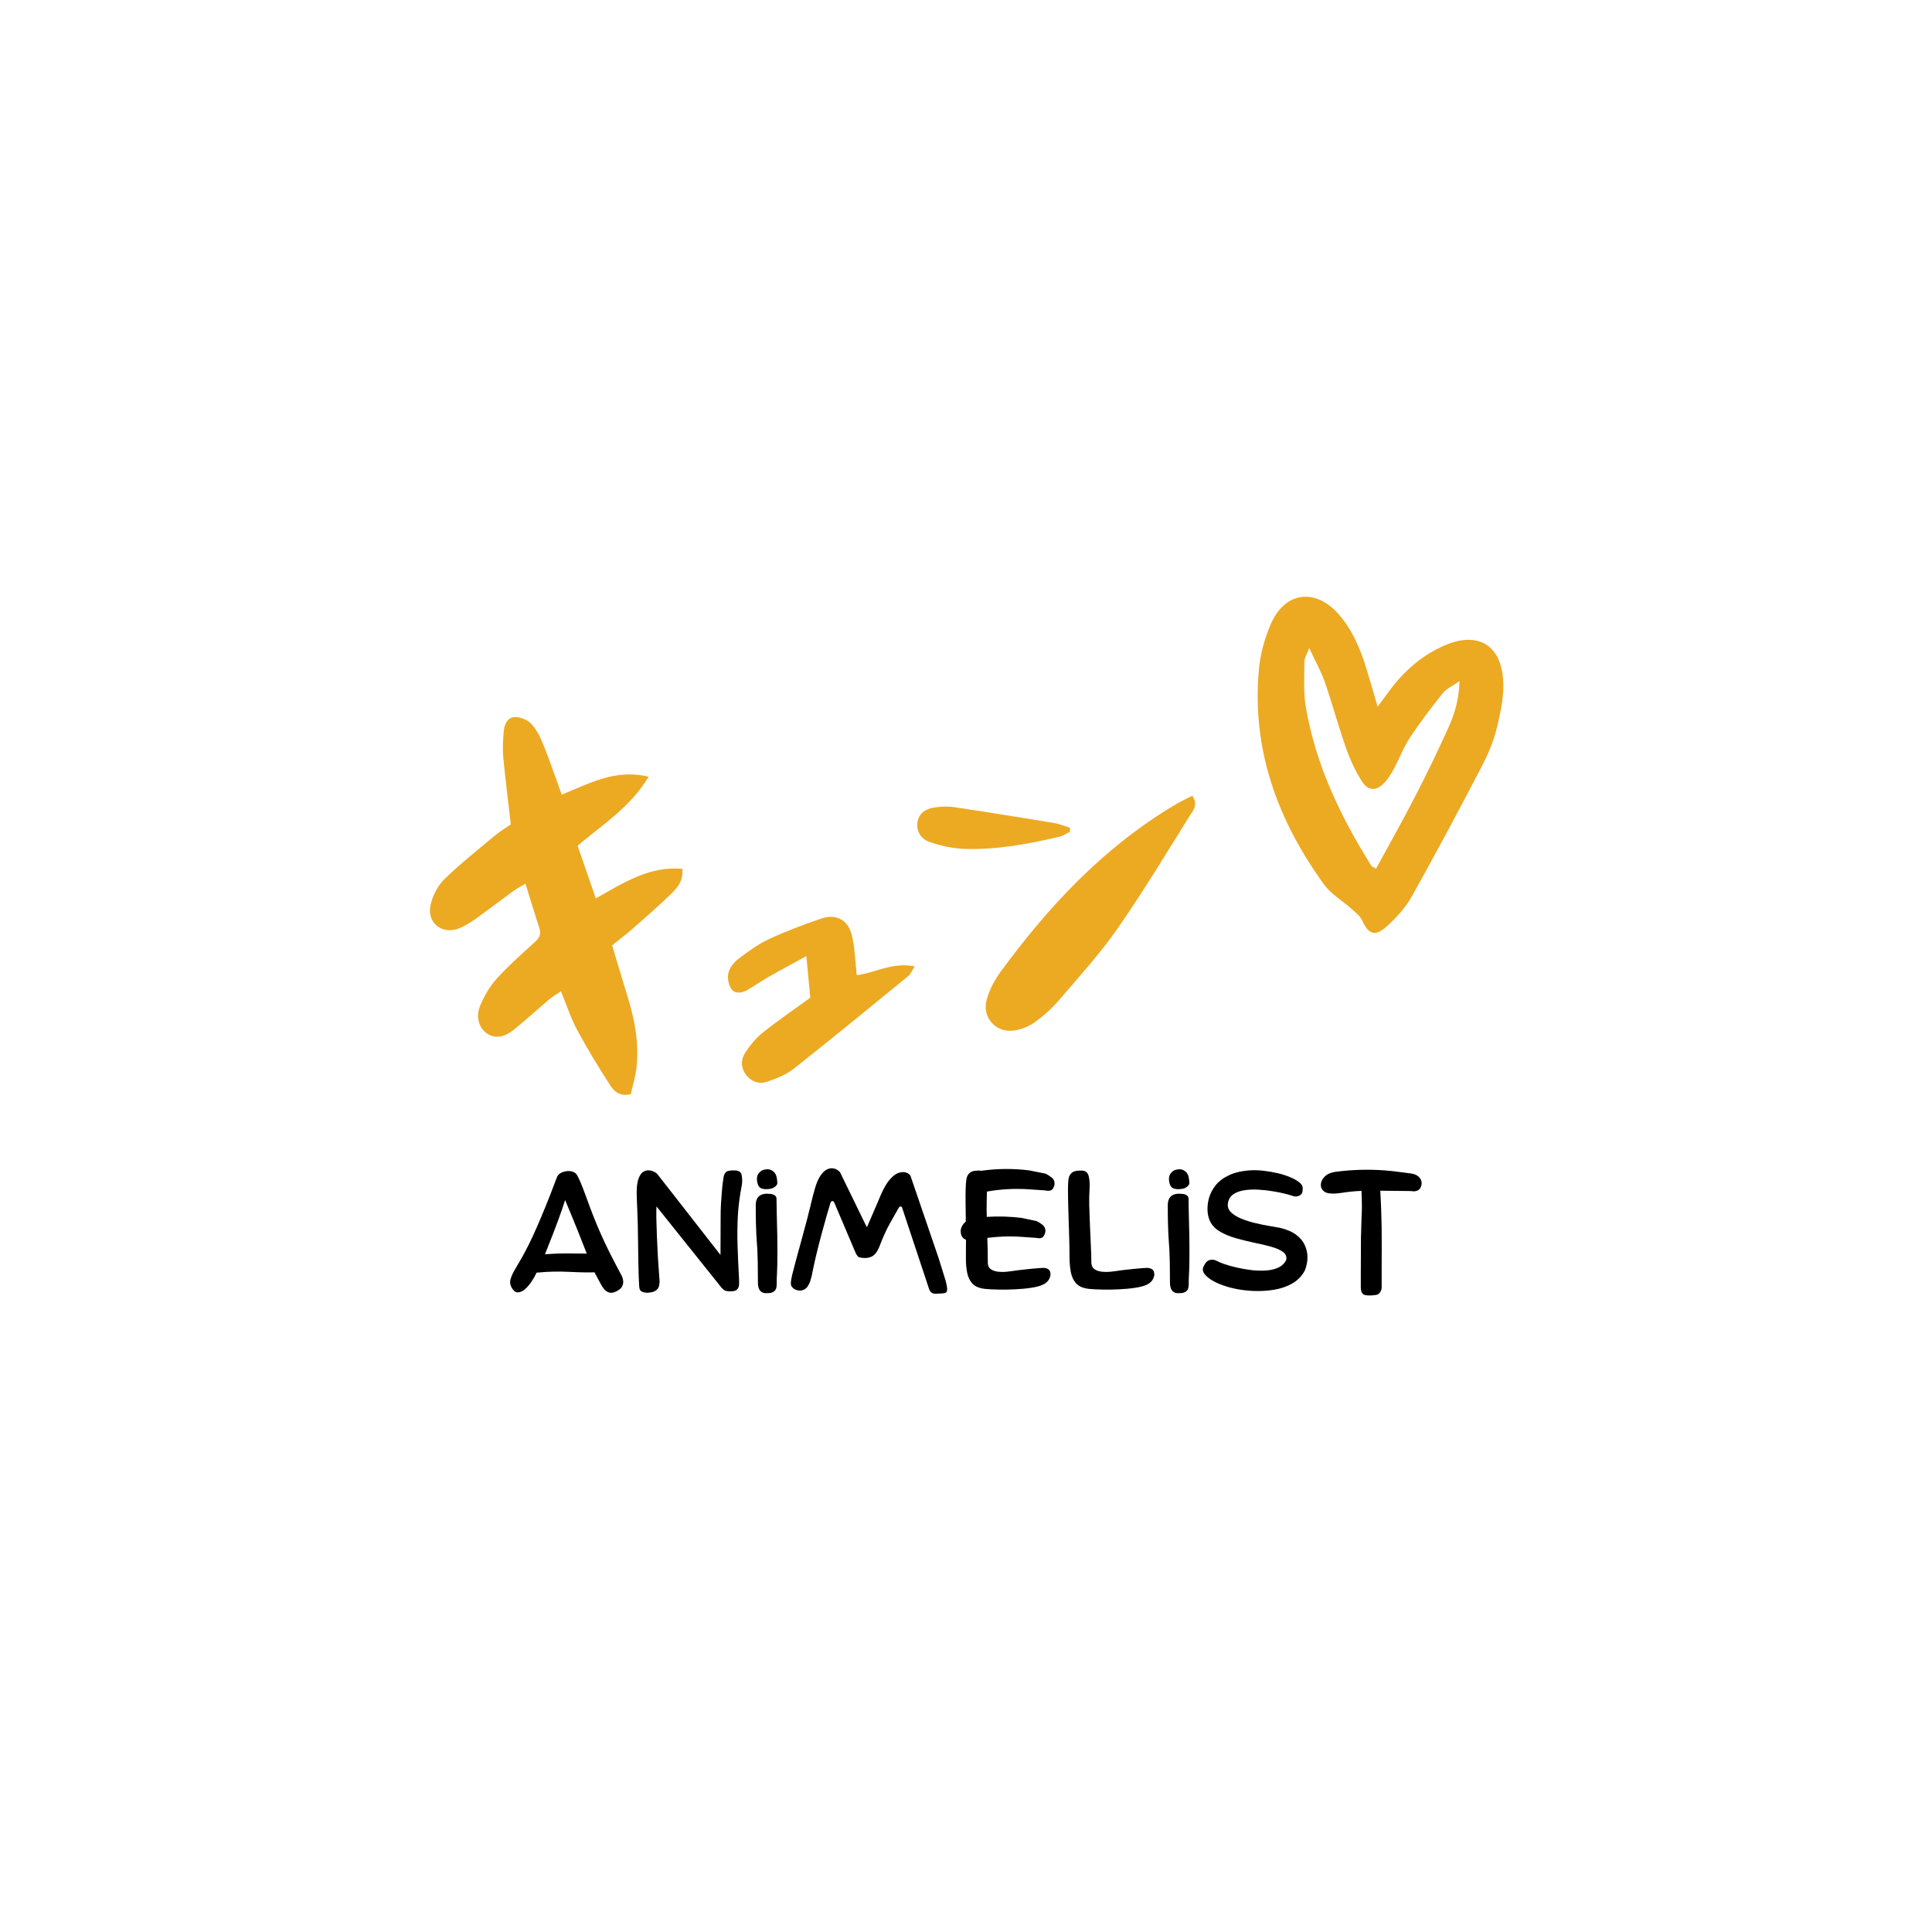 <svg xmlns="http://www.w3.org/2000/svg" xmlns:xlink="http://www.w3.org/1999/xlink" width="500" zoomAndPan="magnify" viewBox="0 0 375 375" height="500" preserveAspectRatio="xMidYMid meet" version="1.0"><defs><g/></defs><path fill="#eca922" d="M 115.645 174.375 C 114.367 170.688 113.25 167.43 112.109 164.148 C 117.004 160.027 122.363 156.676 125.887 150.766 C 119.352 149.172 114.309 152.141 109.031 154.234 C 107.785 150.836 106.719 147.648 105.461 144.531 C 104.879 143.086 104.16 141.609 103.113 140.492 C 102.379 139.715 101.008 139.156 99.93 139.18 C 98.578 139.215 97.906 140.516 97.789 141.832 C 97.648 143.508 97.523 145.207 97.672 146.859 C 98.078 151.199 98.637 155.539 99.148 160.016 C 98.16 160.703 97.09 161.32 96.16 162.102 C 92.812 164.902 89.371 167.613 86.246 170.664 C 84.953 171.922 84 173.828 83.582 175.598 C 82.77 179.098 85.793 181.508 89.117 180.191 C 90.246 179.738 91.312 179.062 92.312 178.355 C 94.777 176.598 97.184 174.734 99.625 172.957 C 100.301 172.469 101.055 172.082 101.996 171.523 C 102.949 174.598 103.777 177.375 104.695 180.133 C 105.137 181.438 104.566 182.184 103.648 183.008 C 101.16 185.266 98.625 187.512 96.371 190 C 95.047 191.469 94.012 193.293 93.23 195.121 C 92.277 197.367 92.953 199.508 94.5 200.578 C 95.988 201.602 97.766 201.449 99.742 199.855 C 102.102 197.961 104.332 195.898 106.648 193.945 C 107.285 193.41 108.02 192.992 108.879 192.41 C 109.984 195.098 110.773 197.574 111.984 199.832 C 113.938 203.477 116.098 207.023 118.344 210.504 C 119.086 211.668 120.109 212.91 122.422 212.387 C 122.781 210.781 123.352 208.988 123.551 207.152 C 124.039 202.613 123.258 198.191 121.934 193.863 C 120.887 190.445 119.875 187.023 118.809 183.496 C 120.262 182.32 121.609 181.309 122.863 180.203 C 125.387 177.98 127.934 175.77 130.34 173.422 C 131.512 172.27 132.652 170.93 132.453 168.641 C 126.004 168.047 120.992 171.406 115.621 174.387 Z M 115.645 174.375 " fill-opacity="1" fill-rule="nonzero"/><path fill="#eca922" d="M 228.305 156.074 C 214.422 164.266 203.656 175.738 194.23 188.605 C 193.055 190.199 192.066 192.074 191.531 193.969 C 190.523 197.508 193.336 200.59 196.961 200.008 C 198.344 199.785 199.797 199.18 200.938 198.355 C 202.645 197.109 204.262 195.656 205.621 194.051 C 209.48 189.535 213.516 185.113 216.898 180.25 C 221.828 173.176 226.293 165.766 230.859 158.445 C 231.5 157.434 232.652 156.293 231.43 154.445 C 230.371 154.992 229.301 155.492 228.293 156.086 Z M 228.305 156.074 " fill-opacity="1" fill-rule="nonzero"/><path fill="#eca922" d="M 166.297 189.281 C 165.969 186.477 165.945 183.859 165.309 181.402 C 164.539 178.438 162.156 177.32 159.262 178.332 C 155.879 179.52 152.496 180.762 149.254 182.277 C 147.148 183.266 145.219 184.684 143.348 186.094 C 142.5 186.73 141.672 187.754 141.406 188.758 C 141.148 189.688 141.371 191 141.883 191.84 C 142.547 192.91 143.848 192.828 144.918 192.234 C 146.289 191.469 147.566 190.547 148.926 189.77 C 151.32 188.395 153.75 187.094 156.508 185.578 C 156.797 188.629 157.031 191.059 157.273 193.656 C 154.043 196.004 150.984 198.086 148.102 200.391 C 146.73 201.484 145.543 202.918 144.602 204.406 C 143.719 205.801 143.812 207.453 144.965 208.816 C 146.008 210.062 147.484 210.457 148.938 209.945 C 150.707 209.316 152.578 208.617 154.031 207.465 C 161.516 201.555 168.898 195.504 176.281 189.465 C 176.793 189.047 177.047 188.324 177.535 187.57 C 173.281 186.695 169.84 188.848 166.297 189.281 Z M 166.297 189.281 " fill-opacity="1" fill-rule="nonzero"/><path fill="#eca922" d="M 207.691 161.449 C 207.691 161.191 207.68 160.926 207.668 160.668 C 206.609 160.344 205.586 159.902 204.508 159.727 C 198.09 158.668 191.66 157.633 185.219 156.668 C 184.012 156.48 182.746 156.539 181.535 156.711 C 179.906 156.934 178.488 157.609 178.105 159.457 C 177.781 161.062 178.547 162.785 180.488 163.449 C 182.688 164.195 185.047 164.707 187.359 164.777 C 193.566 164.949 199.66 163.82 205.68 162.391 C 206.391 162.227 207.016 161.773 207.691 161.449 Z M 207.691 161.449 " fill-opacity="1" fill-rule="nonzero"/><path fill="#eca922" d="M 291.754 131.918 C 291.285 125.074 286.73 122.551 280.453 125.25 C 276 127.172 272.5 130.254 269.641 134.129 C 268.992 135.012 268.34 135.887 267.398 137.176 C 266.582 134.406 265.922 132.082 265.211 129.766 C 264.016 125.867 262.457 122.145 259.691 119.07 C 255.238 114.141 249.461 114.871 246.738 120.957 C 245.484 123.773 244.625 126.938 244.344 130.008 C 242.949 145.543 247.996 159.227 256.957 171.629 C 258.363 173.57 260.633 174.875 262.457 176.516 C 263.168 177.156 263.992 177.809 264.375 178.633 C 265.641 181.355 266.875 181.867 269.129 179.844 C 271.023 178.145 272.828 176.156 274.059 173.945 C 278.719 165.625 283.207 157.191 287.625 148.73 C 288.867 146.355 289.926 143.809 290.555 141.215 C 291.285 138.188 291.973 135 291.762 131.941 Z M 281.125 141.25 C 279.059 145.855 276.836 150.395 274.523 154.887 C 272.164 159.469 269.617 163.961 267.094 168.594 C 266.688 168.359 266.328 168.277 266.188 168.059 C 260.168 158.469 255.332 148.371 253.438 137.105 C 252.961 134.27 253.18 131.289 253.18 128.379 C 253.18 127.785 253.586 127.184 254.109 125.762 C 255.332 128.402 256.434 130.324 257.145 132.383 C 258.609 136.629 259.785 140.969 261.27 145.219 C 262.039 147.414 263.051 149.59 264.281 151.57 C 265.516 153.559 267.105 153.617 268.699 151.941 C 269.469 151.152 270.047 150.148 270.582 149.172 C 271.641 147.195 272.43 145.043 273.664 143.18 C 275.629 140.203 277.801 137.352 280.035 134.559 C 280.742 133.676 281.918 133.176 283.289 132.207 C 283.195 135.816 282.324 138.609 281.137 141.238 Z M 281.125 141.25 " fill-opacity="1" fill-rule="nonzero"/><g fill="#000000" fill-opacity="1"><g transform="translate(97.719, 250.633)"><g><path d="M 21.812 0.062 C 21.312 0.301 20.875 0.359 20.5 0.234 C 20.125 0.117 19.805 -0.094 19.547 -0.406 C 19.285 -0.727 19.066 -1.062 18.891 -1.406 L 17.672 -3.672 C 16.578 -3.648 15.613 -3.656 14.781 -3.688 C 13.957 -3.719 13.148 -3.75 12.359 -3.781 C 11.578 -3.82 10.711 -3.832 9.766 -3.812 C 8.828 -3.801 7.711 -3.734 6.422 -3.609 C 6.18 -3.055 5.867 -2.492 5.484 -1.922 C 5.109 -1.359 4.703 -0.875 4.266 -0.469 C 3.828 -0.07 3.391 0.148 2.953 0.203 C 2.516 0.266 2.129 0.066 1.797 -0.391 C 1.316 -1.066 1.18 -1.734 1.391 -2.391 C 1.598 -3.047 1.898 -3.691 2.297 -4.328 C 2.773 -5.141 3.234 -5.93 3.672 -6.703 C 4.109 -7.484 4.551 -8.328 5 -9.234 C 5.445 -10.141 5.926 -11.176 6.438 -12.344 C 6.957 -13.52 7.539 -14.898 8.188 -16.484 C 8.832 -18.066 9.555 -19.93 10.359 -22.078 C 10.492 -22.441 10.738 -22.727 11.094 -22.938 C 11.457 -23.145 11.859 -23.27 12.297 -23.312 C 12.734 -23.363 13.133 -23.32 13.5 -23.188 C 13.875 -23.051 14.148 -22.812 14.328 -22.469 C 14.461 -22.25 14.672 -21.816 14.953 -21.172 C 15.234 -20.523 15.617 -19.523 16.109 -18.172 C 16.609 -16.773 17.086 -15.5 17.547 -14.344 C 18.004 -13.195 18.477 -12.07 18.969 -10.969 C 19.457 -9.863 20.016 -8.688 20.641 -7.438 C 21.266 -6.195 22.004 -4.781 22.859 -3.188 C 23.055 -2.832 23.18 -2.457 23.234 -2.062 C 23.285 -1.664 23.211 -1.281 23.016 -0.906 C 22.828 -0.539 22.426 -0.219 21.812 0.062 Z M 8.062 -7.188 C 8.957 -7.25 9.723 -7.289 10.359 -7.312 C 10.992 -7.332 11.582 -7.344 12.125 -7.344 C 12.676 -7.344 13.27 -7.336 13.906 -7.328 C 14.539 -7.316 15.297 -7.312 16.172 -7.312 C 15.691 -8.539 15.129 -9.969 14.484 -11.594 C 13.836 -13.219 13 -15.254 11.969 -17.703 C 11.77 -17.098 11.578 -16.516 11.391 -15.953 C 11.211 -15.398 10.988 -14.766 10.719 -14.047 C 10.457 -13.336 10.117 -12.438 9.703 -11.344 C 9.285 -10.25 8.738 -8.863 8.062 -7.188 Z M 8.062 -7.188 "/></g></g></g><g fill="#000000" fill-opacity="1"><g transform="translate(122.269, 250.633)"><g><path d="M 4.781 0 C 4.5 0.133 4.145 0.223 3.719 0.266 C 3.289 0.305 2.895 0.27 2.531 0.156 C 2.176 0.051 1.957 -0.16 1.875 -0.484 C 1.738 -0.797 1.641 -3.836 1.578 -9.609 C 1.555 -12.234 1.504 -14.344 1.422 -15.938 C 1.348 -17.531 1.312 -18.582 1.312 -19.094 C 1.312 -20.289 1.43 -21.211 1.672 -21.859 C 1.91 -22.504 2.207 -22.941 2.562 -23.172 C 2.926 -23.398 3.301 -23.5 3.688 -23.469 C 4.07 -23.438 4.41 -23.344 4.703 -23.188 C 5.004 -23.031 5.195 -22.898 5.281 -22.797 L 17.578 -7.047 L 17.609 -14.797 C 17.609 -15.398 17.629 -16.125 17.672 -16.969 C 17.723 -17.812 17.785 -18.672 17.859 -19.547 C 17.93 -20.422 18.023 -21.207 18.141 -21.906 C 18.203 -22.477 18.375 -22.891 18.656 -23.141 C 18.945 -23.391 19.539 -23.492 20.438 -23.453 C 21.156 -23.43 21.57 -23.125 21.688 -22.531 C 21.812 -21.938 21.82 -21.289 21.719 -20.594 C 21.32 -18.602 21.066 -16.645 20.953 -14.719 C 20.848 -12.801 20.828 -10.863 20.891 -8.906 C 20.953 -6.945 21.039 -4.922 21.156 -2.828 C 21.195 -2.273 21.207 -1.77 21.188 -1.312 C 21.164 -0.852 21.004 -0.504 20.703 -0.266 C 20.41 -0.023 19.863 0.062 19.062 0 C 18.707 -0.039 18.457 -0.109 18.312 -0.203 C 18.176 -0.305 18 -0.469 17.781 -0.688 L 5.156 -16.469 C 5.125 -16.008 5.113 -15.27 5.125 -14.25 C 5.145 -13.227 5.18 -12.039 5.234 -10.688 C 5.285 -9.332 5.352 -7.922 5.438 -6.453 C 5.531 -4.992 5.629 -3.598 5.734 -2.266 C 5.785 -2.004 5.766 -1.625 5.672 -1.125 C 5.586 -0.633 5.289 -0.258 4.781 0 Z M 4.781 0 "/></g></g></g><g fill="#000000" fill-opacity="1"><g transform="translate(145.378, 250.633)"><g><path d="M 3.016 0.359 C 2.16 0.223 1.734 -0.473 1.734 -1.734 C 1.734 -3.359 1.723 -4.656 1.703 -5.625 C 1.68 -6.594 1.656 -7.383 1.625 -8 C 1.594 -8.613 1.555 -9.148 1.516 -9.609 C 1.484 -10.066 1.453 -10.566 1.422 -11.109 C 1.391 -11.66 1.363 -12.375 1.344 -13.25 C 1.32 -14.125 1.312 -15.27 1.312 -16.688 C 1.312 -18.395 2.273 -19.129 4.203 -18.891 C 4.961 -18.785 5.344 -18.469 5.344 -17.938 C 5.363 -16.145 5.395 -14.504 5.438 -13.016 C 5.488 -11.535 5.516 -9.91 5.516 -8.141 C 5.516 -6.91 5.508 -5.961 5.5 -5.297 C 5.488 -4.629 5.473 -4.141 5.453 -3.828 C 5.441 -3.523 5.43 -3.285 5.422 -3.109 C 5.41 -2.941 5.398 -2.734 5.391 -2.484 C 5.379 -2.242 5.375 -1.852 5.375 -1.312 C 5.375 -0.719 5.238 -0.301 4.969 -0.062 C 4.695 0.176 4.379 0.312 4.016 0.344 C 3.648 0.375 3.316 0.379 3.016 0.359 Z M 1.547 -21.875 C 1.547 -22.332 1.707 -22.727 2.031 -23.062 C 2.312 -23.383 2.688 -23.578 3.156 -23.641 C 3.738 -23.754 4.238 -23.645 4.656 -23.312 C 5.07 -23.008 5.32 -22.551 5.406 -21.938 C 5.457 -21.633 5.488 -21.348 5.5 -21.078 C 5.508 -20.816 5.414 -20.602 5.219 -20.438 C 5.102 -20.32 4.941 -20.203 4.734 -20.078 C 4.523 -19.961 4.238 -19.883 3.875 -19.844 C 3.695 -19.82 3.5 -19.812 3.281 -19.812 C 3.062 -19.812 2.82 -19.844 2.562 -19.906 C 2.164 -20.02 1.891 -20.285 1.734 -20.703 C 1.586 -21.129 1.523 -21.52 1.547 -21.875 Z M 1.547 -21.875 "/></g></g></g><g fill="#000000" fill-opacity="1"><g transform="translate(152.195, 250.633)"><g><path d="M 29.391 0.484 C 29.035 0.484 28.758 0.395 28.562 0.219 C 28.363 0.051 28.211 -0.195 28.109 -0.531 L 22.922 -16.172 C 22.879 -16.348 22.781 -16.441 22.625 -16.453 C 22.477 -16.461 22.359 -16.391 22.266 -16.234 C 21.805 -15.422 21.234 -14.406 20.547 -13.188 C 19.859 -11.977 19.156 -10.426 18.438 -8.531 C 18.062 -7.633 17.594 -7.039 17.031 -6.75 C 16.477 -6.469 15.816 -6.383 15.047 -6.5 C 14.703 -6.539 14.473 -6.613 14.359 -6.719 C 14.254 -6.832 14.125 -7.008 13.969 -7.25 L 9.734 -17.219 C 9.648 -17.414 9.523 -17.508 9.359 -17.5 C 9.203 -17.488 9.086 -17.395 9.016 -17.219 C 8.797 -16.5 8.523 -15.582 8.203 -14.469 C 7.891 -13.352 7.551 -12.129 7.188 -10.797 C 6.832 -9.461 6.492 -8.125 6.172 -6.781 C 5.859 -5.445 5.594 -4.203 5.375 -3.047 C 5.332 -2.867 5.254 -2.582 5.141 -2.188 C 5.035 -1.801 4.867 -1.422 4.641 -1.047 C 4.41 -0.672 4.109 -0.41 3.734 -0.266 C 3.41 -0.129 3.055 -0.098 2.672 -0.172 C 2.285 -0.254 1.961 -0.414 1.703 -0.656 C 1.441 -0.895 1.312 -1.164 1.312 -1.469 C 1.312 -1.863 1.383 -2.391 1.531 -3.047 C 1.688 -3.703 1.922 -4.609 2.234 -5.766 C 2.555 -6.93 2.969 -8.441 3.469 -10.297 C 4.195 -12.898 4.742 -14.988 5.109 -16.562 C 5.484 -18.133 5.75 -19.172 5.906 -19.672 C 6.227 -20.859 6.598 -21.758 7.016 -22.375 C 7.43 -23 7.852 -23.414 8.281 -23.625 C 8.707 -23.832 9.102 -23.91 9.469 -23.859 C 9.844 -23.805 10.148 -23.691 10.391 -23.516 C 10.629 -23.336 10.785 -23.195 10.859 -23.094 L 15.844 -12.859 L 16.078 -12.438 C 16.836 -14.176 17.453 -15.598 17.922 -16.703 C 18.391 -17.805 18.711 -18.566 18.891 -18.984 C 19.43 -20.172 19.969 -21.066 20.5 -21.672 C 21.039 -22.285 21.539 -22.691 22 -22.891 C 22.469 -23.086 22.883 -23.164 23.25 -23.125 C 23.625 -23.082 23.922 -22.977 24.141 -22.812 C 24.359 -22.645 24.488 -22.508 24.531 -22.406 L 30.016 -6.359 L 31.359 -2.031 C 31.578 -1.176 31.672 -0.57 31.641 -0.219 C 31.617 0.125 31.43 0.32 31.078 0.375 C 30.734 0.426 30.172 0.461 29.391 0.484 Z M 29.391 0.484 "/></g></g></g><g fill="#000000" fill-opacity="1"><g transform="translate(185.137, 250.633)"><g><path d="M 6.141 -0.453 C 5.016 -0.566 4.188 -0.895 3.656 -1.438 C 3.125 -1.988 2.77 -2.703 2.594 -3.578 C 2.414 -4.453 2.332 -5.438 2.344 -6.531 C 2.352 -7.625 2.359 -8.781 2.359 -10 C 2.055 -10.113 1.836 -10.27 1.703 -10.469 C 1.547 -10.633 1.441 -10.852 1.391 -11.125 C 1.336 -11.406 1.32 -11.688 1.344 -11.969 C 1.406 -12.25 1.516 -12.52 1.672 -12.781 C 1.828 -13.051 2.047 -13.297 2.328 -13.516 C 2.305 -14.891 2.289 -16.109 2.281 -17.172 C 2.27 -18.234 2.273 -19.133 2.297 -19.875 C 2.316 -20.57 2.363 -21.191 2.438 -21.734 C 2.52 -22.285 2.75 -22.711 3.125 -23.016 C 3.508 -23.328 4.16 -23.461 5.078 -23.422 L 5.344 -23.391 C 8.488 -23.828 11.602 -23.848 14.688 -23.453 L 17.812 -22.828 C 18.176 -22.648 18.562 -22.406 18.969 -22.094 C 19.375 -21.789 19.566 -21.398 19.547 -20.922 C 19.547 -20.547 19.422 -20.188 19.172 -19.844 C 18.922 -19.508 18.422 -19.422 17.672 -19.578 L 14.719 -19.781 C 13.238 -19.883 11.801 -19.895 10.406 -19.812 C 9.02 -19.738 7.691 -19.582 6.422 -19.344 C 6.398 -18.758 6.383 -18.035 6.375 -17.172 C 6.363 -16.305 6.367 -15.395 6.391 -14.438 C 8.648 -14.582 10.906 -14.516 13.156 -14.234 L 16.109 -13.609 C 16.473 -13.43 16.844 -13.191 17.219 -12.891 C 17.594 -12.586 17.781 -12.191 17.781 -11.703 C 17.758 -11.336 17.629 -10.984 17.391 -10.641 C 17.16 -10.305 16.695 -10.211 16 -10.359 L 13.125 -10.562 C 11.938 -10.645 10.789 -10.664 9.688 -10.625 C 8.582 -10.582 7.52 -10.492 6.5 -10.359 C 6.539 -9.461 6.566 -8.609 6.578 -7.797 C 6.586 -6.992 6.594 -6.285 6.594 -5.672 C 6.57 -5.078 6.734 -4.641 7.078 -4.359 C 7.43 -4.078 7.895 -3.895 8.469 -3.812 C 9.051 -3.738 9.676 -3.734 10.344 -3.797 C 11.008 -3.867 11.66 -3.957 12.297 -4.062 C 12.43 -4.082 12.754 -4.117 13.266 -4.172 C 13.773 -4.234 14.344 -4.297 14.969 -4.359 C 15.594 -4.422 16.156 -4.469 16.656 -4.5 C 17.164 -4.539 17.484 -4.551 17.609 -4.531 C 18.223 -4.438 18.586 -4.176 18.703 -3.75 C 18.828 -3.32 18.766 -2.867 18.516 -2.391 C 18.266 -1.91 17.852 -1.539 17.281 -1.281 C 16.738 -1.02 15.977 -0.816 15 -0.672 C 14.031 -0.523 12.977 -0.426 11.844 -0.375 C 10.707 -0.32 9.629 -0.305 8.609 -0.328 C 7.586 -0.348 6.766 -0.391 6.141 -0.453 Z M 6.141 -0.453 "/></g></g></g><g fill="#000000" fill-opacity="1"><g transform="translate(205.983, 250.633)"><g><path d="M 5.484 -0.453 C 4.336 -0.566 3.488 -0.91 2.938 -1.484 C 2.395 -2.066 2.035 -2.812 1.859 -3.719 C 1.691 -4.625 1.609 -5.648 1.609 -6.797 C 1.609 -7.953 1.586 -9.16 1.547 -10.422 C 1.473 -12.566 1.414 -14.426 1.375 -16 C 1.332 -17.57 1.312 -18.863 1.312 -19.875 C 1.312 -20.57 1.344 -21.191 1.406 -21.734 C 1.477 -22.285 1.703 -22.711 2.078 -23.016 C 2.461 -23.328 3.113 -23.461 4.031 -23.422 C 4.75 -23.398 5.191 -23.008 5.359 -22.25 C 5.523 -21.5 5.566 -20.598 5.484 -19.547 C 5.43 -18.828 5.414 -17.863 5.438 -16.656 C 5.469 -15.457 5.516 -14.172 5.578 -12.797 C 5.641 -11.43 5.695 -10.117 5.75 -8.859 C 5.812 -7.609 5.844 -6.547 5.844 -5.672 C 5.844 -5.078 6.016 -4.641 6.359 -4.359 C 6.711 -4.078 7.176 -3.895 7.75 -3.812 C 8.332 -3.738 8.957 -3.734 9.625 -3.797 C 10.289 -3.867 10.941 -3.957 11.578 -4.062 C 11.711 -4.082 12.035 -4.117 12.547 -4.172 C 13.055 -4.234 13.625 -4.297 14.25 -4.359 C 14.875 -4.422 15.438 -4.469 15.938 -4.5 C 16.438 -4.539 16.754 -4.551 16.891 -4.531 C 17.504 -4.438 17.875 -4.176 18 -3.75 C 18.133 -3.32 18.078 -2.867 17.828 -2.391 C 17.578 -1.91 17.176 -1.539 16.625 -1.281 C 16.082 -1.02 15.32 -0.816 14.344 -0.672 C 13.375 -0.523 12.32 -0.426 11.188 -0.375 C 10.051 -0.32 8.973 -0.305 7.953 -0.328 C 6.93 -0.348 6.109 -0.391 5.484 -0.453 Z M 5.484 -0.453 "/></g></g></g><g fill="#000000" fill-opacity="1"><g transform="translate(225.355, 250.633)"><g><path d="M 3.016 0.359 C 2.16 0.223 1.734 -0.473 1.734 -1.734 C 1.734 -3.359 1.723 -4.656 1.703 -5.625 C 1.68 -6.594 1.656 -7.383 1.625 -8 C 1.594 -8.613 1.555 -9.148 1.516 -9.609 C 1.484 -10.066 1.453 -10.566 1.422 -11.109 C 1.391 -11.66 1.363 -12.375 1.344 -13.25 C 1.32 -14.125 1.312 -15.27 1.312 -16.688 C 1.312 -18.395 2.273 -19.129 4.203 -18.891 C 4.961 -18.785 5.344 -18.469 5.344 -17.938 C 5.363 -16.145 5.395 -14.504 5.438 -13.016 C 5.488 -11.535 5.516 -9.91 5.516 -8.141 C 5.516 -6.91 5.508 -5.961 5.5 -5.297 C 5.488 -4.629 5.473 -4.141 5.453 -3.828 C 5.441 -3.523 5.43 -3.285 5.422 -3.109 C 5.41 -2.941 5.398 -2.734 5.391 -2.484 C 5.379 -2.242 5.375 -1.852 5.375 -1.312 C 5.375 -0.719 5.238 -0.301 4.969 -0.062 C 4.695 0.176 4.379 0.312 4.016 0.344 C 3.648 0.375 3.316 0.379 3.016 0.359 Z M 1.547 -21.875 C 1.547 -22.332 1.707 -22.727 2.031 -23.062 C 2.312 -23.383 2.688 -23.578 3.156 -23.641 C 3.738 -23.754 4.238 -23.645 4.656 -23.312 C 5.07 -23.008 5.32 -22.551 5.406 -21.938 C 5.457 -21.633 5.488 -21.348 5.5 -21.078 C 5.508 -20.816 5.414 -20.602 5.219 -20.438 C 5.102 -20.32 4.941 -20.203 4.734 -20.078 C 4.523 -19.961 4.238 -19.883 3.875 -19.844 C 3.695 -19.82 3.5 -19.812 3.281 -19.812 C 3.062 -19.812 2.82 -19.844 2.562 -19.906 C 2.164 -20.02 1.891 -20.285 1.734 -20.703 C 1.586 -21.129 1.523 -21.52 1.547 -21.875 Z M 1.547 -21.875 "/></g></g></g><g fill="#000000" fill-opacity="1"><g transform="translate(232.172, 250.633)"><g><path d="M 21.094 -4.031 C 20.539 -2.977 19.738 -2.145 18.688 -1.531 C 17.645 -0.926 16.461 -0.516 15.141 -0.297 C 13.816 -0.078 12.453 0 11.047 -0.062 C 9.648 -0.125 8.312 -0.305 7.031 -0.609 C 5.75 -0.922 4.641 -1.312 3.703 -1.781 C 2.766 -2.258 2.082 -2.77 1.656 -3.312 C 1.227 -3.852 1.18 -4.398 1.516 -4.953 L 1.734 -5.344 C 1.973 -5.758 2.312 -6.008 2.75 -6.094 C 3.188 -6.188 3.613 -6.113 4.031 -5.875 C 4.312 -5.719 4.789 -5.52 5.469 -5.281 C 6.156 -5.039 6.953 -4.816 7.859 -4.609 C 8.766 -4.398 9.711 -4.234 10.703 -4.109 C 11.703 -3.992 12.66 -3.969 13.578 -4.031 C 14.492 -4.094 15.297 -4.285 15.984 -4.609 C 16.672 -4.941 17.172 -5.438 17.484 -6.094 C 17.609 -6.727 17.395 -7.242 16.844 -7.641 C 16.301 -8.035 15.547 -8.367 14.578 -8.641 C 13.609 -8.91 12.531 -9.164 11.344 -9.406 C 10.164 -9.656 8.992 -9.941 7.828 -10.266 C 6.672 -10.586 5.641 -11.004 4.734 -11.516 C 3.828 -12.035 3.164 -12.691 2.75 -13.484 C 2.469 -14.004 2.289 -14.664 2.219 -15.469 C 2.156 -16.281 2.238 -17.129 2.469 -18.016 C 2.707 -18.898 3.141 -19.742 3.766 -20.547 C 4.398 -21.348 5.285 -22.016 6.422 -22.547 C 7.566 -23.078 9 -23.391 10.719 -23.484 C 11.469 -23.523 12.289 -23.488 13.188 -23.375 C 14.082 -23.27 14.977 -23.113 15.875 -22.906 C 16.77 -22.695 17.582 -22.43 18.312 -22.109 C 19.051 -21.797 19.641 -21.457 20.078 -21.094 C 20.516 -20.738 20.719 -20.352 20.688 -19.938 L 20.656 -19.484 C 20.633 -19.047 20.414 -18.734 20 -18.547 C 19.594 -18.359 19.18 -18.344 18.766 -18.5 C 18.473 -18.602 17.984 -18.742 17.297 -18.922 C 16.609 -19.098 15.812 -19.258 14.906 -19.406 C 14 -19.562 13.062 -19.664 12.094 -19.719 C 11.133 -19.781 10.227 -19.742 9.375 -19.609 C 8.52 -19.484 7.801 -19.223 7.219 -18.828 C 6.645 -18.43 6.297 -17.863 6.172 -17.125 C 6.055 -16.445 6.242 -15.859 6.734 -15.359 C 7.234 -14.867 7.906 -14.445 8.75 -14.094 C 9.602 -13.75 10.508 -13.461 11.469 -13.234 C 12.438 -13.004 13.348 -12.816 14.203 -12.672 C 15.055 -12.535 15.723 -12.422 16.203 -12.328 C 17.578 -12.004 18.648 -11.547 19.422 -10.953 C 20.203 -10.359 20.75 -9.707 21.062 -9 C 21.383 -8.289 21.562 -7.602 21.594 -6.938 C 21.625 -6.27 21.57 -5.672 21.438 -5.141 C 21.312 -4.617 21.195 -4.25 21.094 -4.031 Z M 21.094 -4.031 "/></g></g></g><g fill="#000000" fill-opacity="1"><g transform="translate(255.084, 250.633)"><g><path d="M 11.969 0.719 C 11.031 0.852 10.312 0.852 9.812 0.719 C 9.32 0.594 9.066 0.102 9.047 -0.75 C 9.047 -1.477 9.047 -2.352 9.047 -3.375 C 9.047 -4.406 9.051 -5.523 9.062 -6.734 C 9.07 -7.953 9.078 -9.16 9.078 -10.359 C 9.109 -11.805 9.141 -12.93 9.172 -13.734 C 9.203 -14.547 9.227 -15.191 9.25 -15.672 C 9.27 -16.148 9.27 -16.633 9.25 -17.125 L 9.188 -19.484 C 8.508 -19.461 7.848 -19.414 7.203 -19.344 C 6.555 -19.281 5.914 -19.195 5.281 -19.094 C 4.945 -19.039 4.551 -19 4.094 -18.969 C 3.633 -18.938 3.188 -18.957 2.75 -19.031 C 2.312 -19.113 1.973 -19.285 1.734 -19.547 C 1.336 -19.941 1.207 -20.445 1.344 -21.062 C 1.426 -21.5 1.676 -21.914 2.094 -22.312 C 2.508 -22.719 3.125 -23 3.938 -23.156 C 7.719 -23.676 11.5 -23.727 15.281 -23.312 L 18.828 -22.859 C 19.484 -22.754 19.984 -22.531 20.328 -22.188 C 20.68 -21.844 20.859 -21.43 20.859 -20.953 C 20.859 -20.711 20.797 -20.457 20.672 -20.188 C 20.555 -19.914 20.348 -19.703 20.047 -19.547 C 19.754 -19.391 19.328 -19.359 18.766 -19.453 L 12.828 -19.516 C 12.848 -19.055 12.875 -18.555 12.906 -18.016 C 12.938 -17.484 12.969 -16.781 13 -15.906 C 13.031 -15.031 13.062 -13.859 13.094 -12.391 C 13.113 -11.211 13.117 -9.953 13.109 -8.609 C 13.098 -7.266 13.094 -5.926 13.094 -4.594 C 13.094 -3.258 13.094 -1.988 13.094 -0.781 C 13.113 -0.5 13.023 -0.191 12.828 0.141 C 12.629 0.484 12.344 0.676 11.969 0.719 Z M 11.969 0.719 "/></g></g></g></svg>
